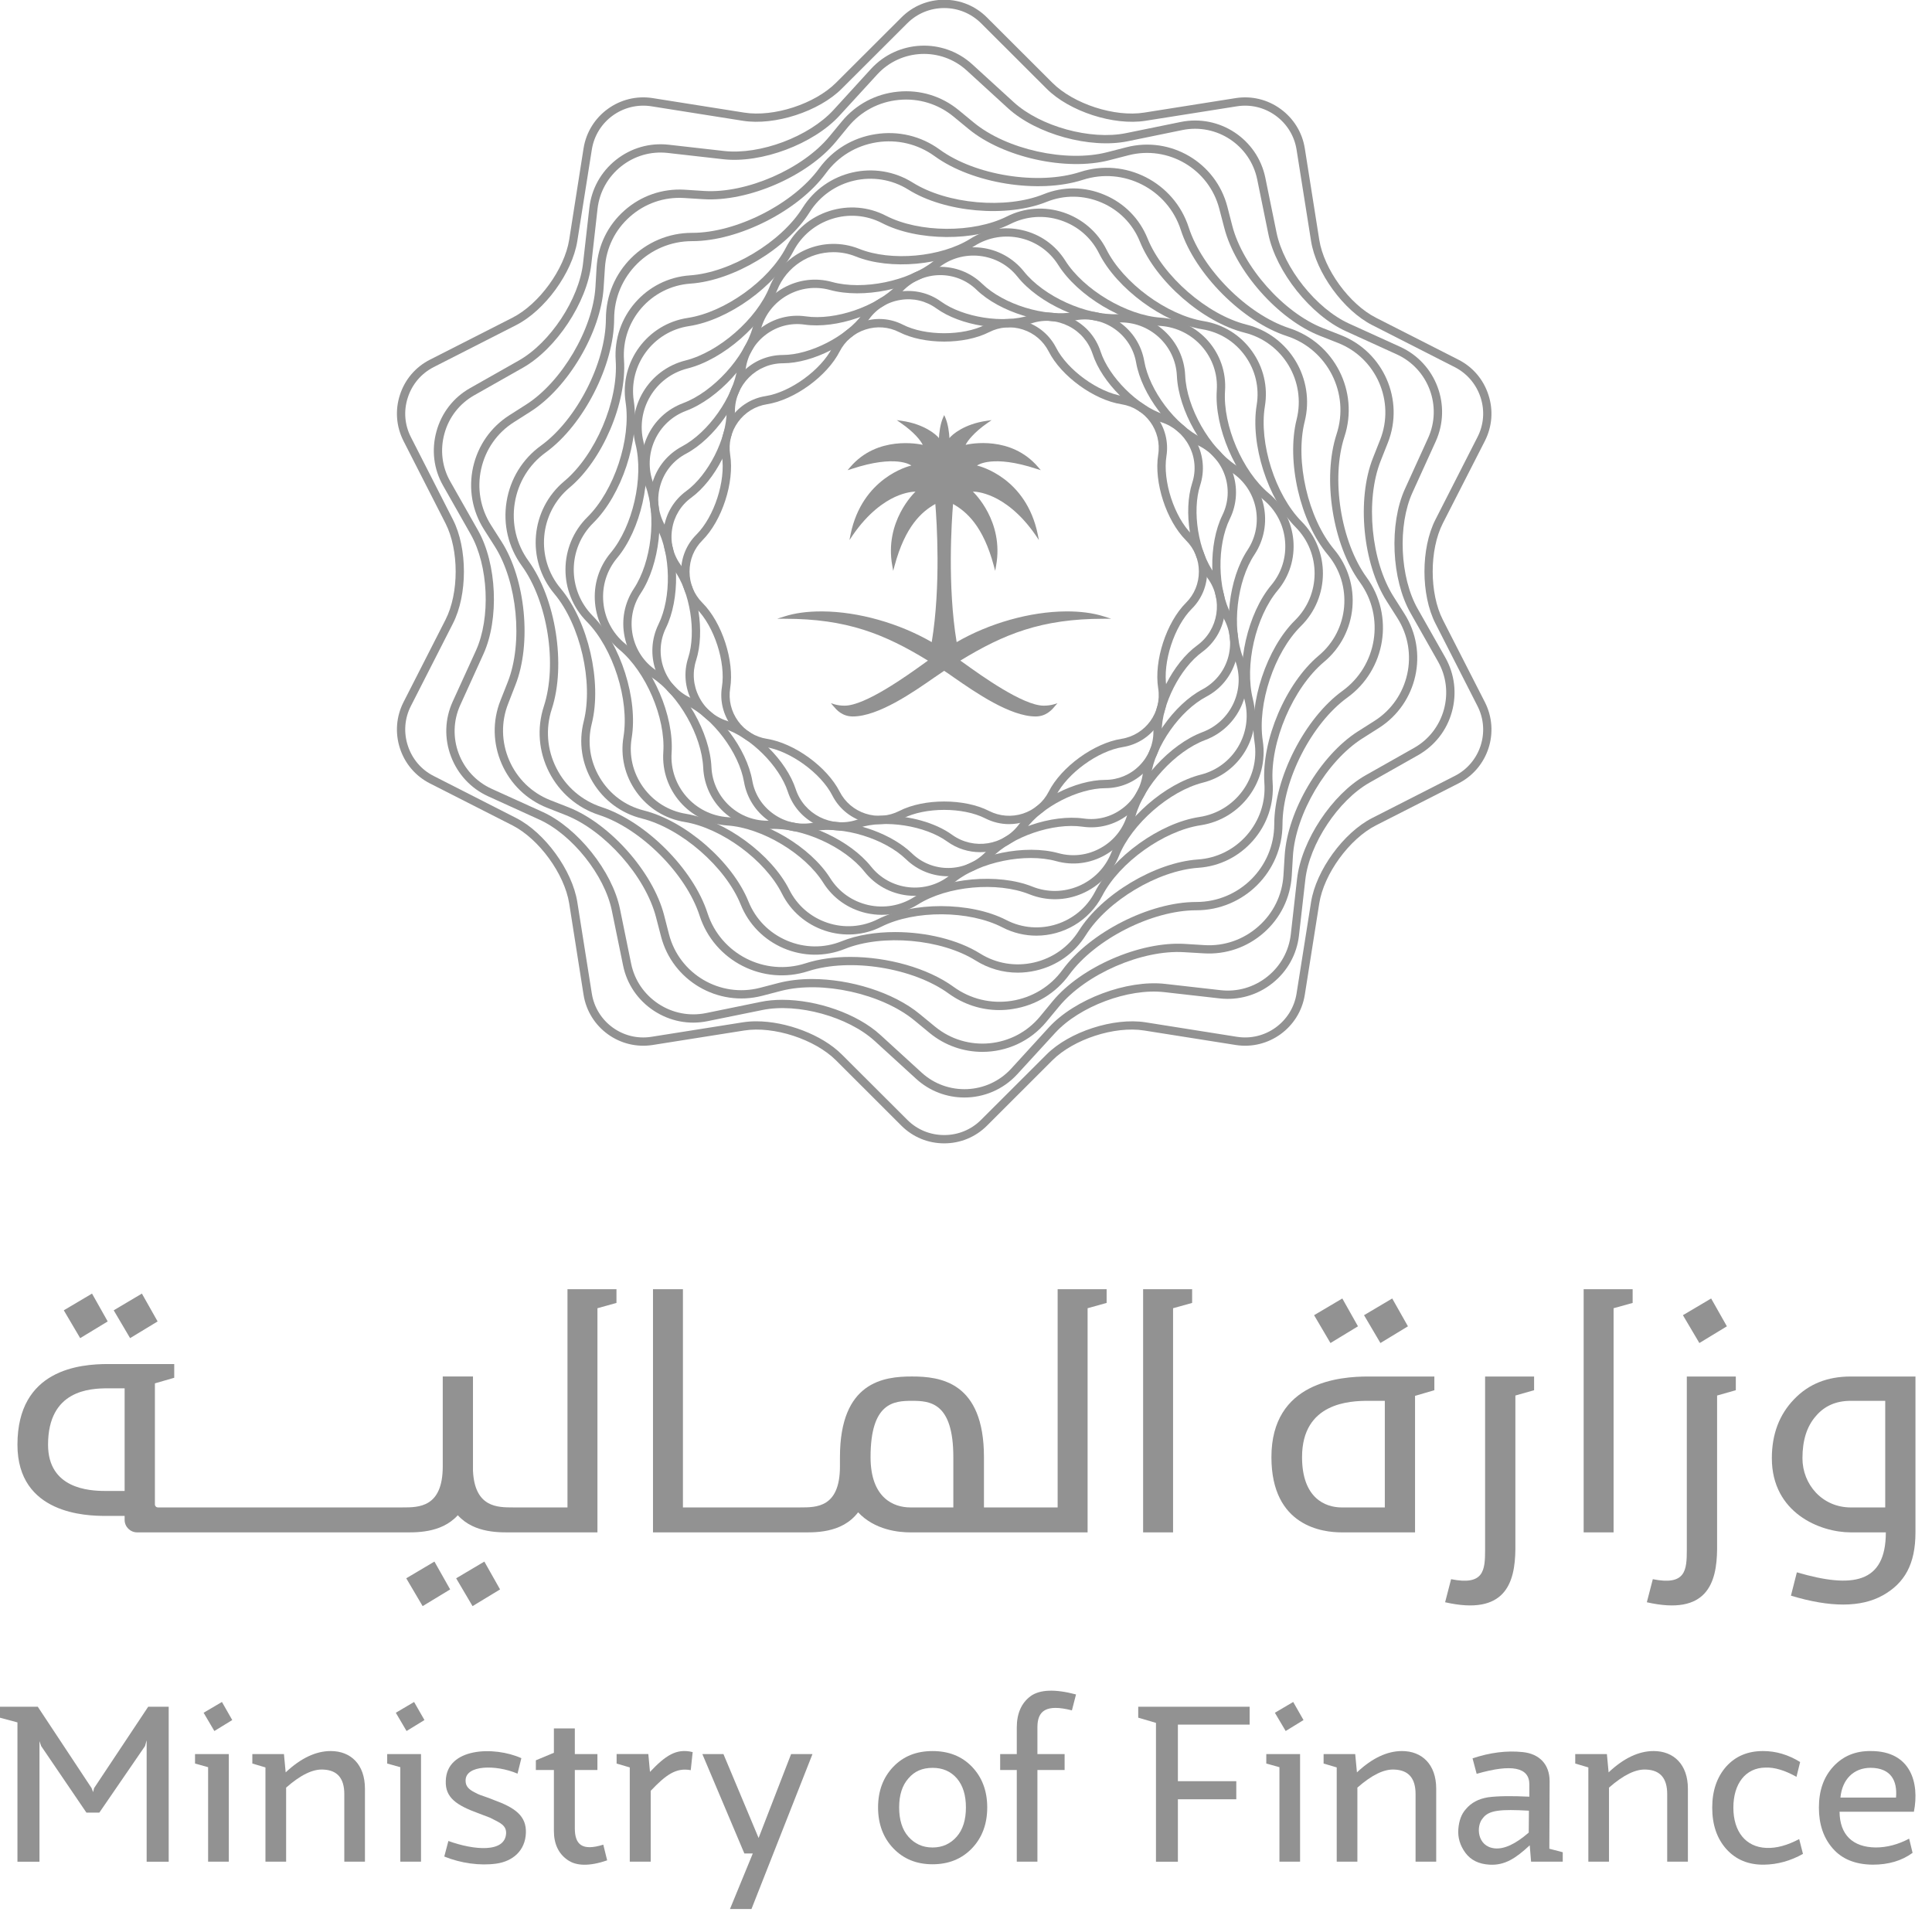 <?xml version="1.0" encoding="UTF-8"?>
<svg width="95px" height="94px" viewBox="0 0 95 94" version="1.1" xmlns="http://www.w3.org/2000/svg" xmlns:xlink="http://www.w3.org/1999/xlink">
    <!-- Generator: sketchtool 55.1 (78136) - https://sketchapp.com -->
    <title>62ECDBAE-D6F9-4B80-B895-97A0BB1A0649</title>
    <desc>Created with sketchtool.</desc>
    <g id="Page-1" stroke="none" stroke-width="1" fill="none" fill-rule="evenodd">
        <g id="Homepage" transform="translate(-135, -3936)" fill="#929292">
            <g id="Group-49" transform="translate(135, 3921)">
                <g id="Group" transform="translate(0, 14.988)">
                    <polyline id="Fill-38" points="7.10542736e-15 83.93 1.857 83.93 4.503 87.931 4.579 88.129 4.628 87.931 7.288 83.93 8.295 83.93 8.295 91.551 7.211 91.551 7.211 85.581 7.13 85.866 4.884 89.138 4.25 89.138 2.025 85.866 1.941 85.624 1.941 91.551 0.858 91.551 0.858 84.702 7.10542736e-15 84.471"></polyline>
                    <path d="M11.251,86.259 L11.251,91.55 L10.233,91.55 L10.233,86.904 L9.59,86.724 L9.59,86.259 L11.251,86.259 Z M11.42,84.586 L10.54,85.125 L10.012,84.227 L10.913,83.697 L11.42,84.586 Z" id="Fill-39"></path>
                    <path d="M17.945,87.962 L17.945,91.55 L16.93,91.55 L16.93,88.226 C16.93,87.453 16.589,87.053 15.903,87.021 C15.383,86.988 14.779,87.285 14.069,87.908 L14.069,91.55 L13.053,91.55 L13.053,86.915 L12.408,86.724 L12.408,86.259 L13.962,86.259 L14.047,87.159 C14.79,86.46 15.53,86.11 16.263,86.11 C17.248,86.11 17.945,86.768 17.945,87.962" id="Fill-40"></path>
                    <path d="M20.702,86.259 L20.702,91.55 L19.684,91.55 L19.684,86.904 L19.039,86.724 L19.039,86.259 L20.702,86.259 Z M20.871,84.586 L19.991,85.125 L19.463,84.227 L20.362,83.697 L20.871,84.586 Z" id="Fill-41"></path>
                    <path d="M24.408,91.645 C23.591,91.759 22.649,91.623 21.846,91.297 L22.048,90.532 C23.308,90.989 24.854,91.128 24.887,90.141 C24.887,89.92 24.803,89.763 24.492,89.591 C24.334,89.507 24.209,89.444 24.103,89.39 C23.986,89.349 23.793,89.273 23.518,89.167 C22.448,88.778 21.887,88.397 21.92,87.581 C21.952,85.941 24.294,85.857 25.636,86.46 L25.448,87.222 C24.397,86.768 22.875,86.787 22.894,87.57 C22.894,87.845 23.052,87.995 23.338,88.141 C23.55,88.258 23.635,88.28 23.942,88.386 C24.092,88.438 24.196,88.481 24.269,88.511 C25.32,88.892 25.892,89.295 25.859,90.141 C25.826,91 25.225,91.528 24.408,91.645" id="Fill-42"></path>
                    <path d="M29.855,91.485 C28.987,91.782 28.328,91.771 27.895,91.455 C27.46,91.148 27.236,90.672 27.236,90.036 L27.236,87.041 L26.349,87.041 L26.349,86.565 L27.236,86.195 L27.236,84.998 L28.265,84.998 L28.265,86.26 L29.376,86.26 L29.376,87.041 L28.265,87.041 L28.265,89.908 C28.265,90.702 28.617,91.042 29.665,90.713 L29.855,91.485 Z" id="Fill-43"></path>
                    <path d="M31.961,87.136 C32.712,86.341 33.257,85.96 34.06,86.162 L33.965,87.051 C33.246,86.915 32.748,87.274 31.996,88.066 L31.996,91.55 L30.967,91.55 L30.967,86.915 L30.32,86.725 L30.32,86.257 L31.879,86.257 L31.961,87.136 Z" id="Fill-44"></path>
                    <polyline id="Fill-45" points="38.9 86.259 39.951 86.259 36.951 93.878 35.894 93.878 37.016 91.147 36.602 91.147 34.536 86.259 35.573 86.259 37.302 90.385"></polyline>
                    <path d="M45.855,91.677 C45.06,91.677 44.425,91.413 43.927,90.893 C43.429,90.374 43.176,89.696 43.176,88.883 C43.176,88.067 43.429,87.401 43.927,86.881 C44.425,86.364 45.06,86.111 45.855,86.111 C46.649,86.111 47.295,86.364 47.793,86.881 C48.291,87.401 48.544,88.067 48.544,88.883 C48.544,89.696 48.291,90.374 47.793,90.893 C47.295,91.413 46.649,91.677 45.855,91.677 M45.855,90.852 C46.342,90.852 46.734,90.67 47.041,90.322 C47.349,89.974 47.496,89.487 47.496,88.883 C47.496,88.279 47.349,87.803 47.052,87.455 C46.745,87.104 46.353,86.936 45.855,86.936 C45.356,86.936 44.964,87.104 44.668,87.455 C44.36,87.803 44.213,88.279 44.213,88.883 C44.213,89.487 44.36,89.974 44.668,90.322 C44.975,90.67 45.367,90.852 45.855,90.852" id="Fill-46"></path>
                    <path d="M52.708,84.11 C51.426,83.781 51.012,84.143 51.012,84.934 L51.012,86.259 L52.349,86.259 L52.349,87.042 L51.012,87.042 L51.012,91.549 L49.997,91.549 L49.997,87.042 L49.18,87.042 L49.18,86.259 L49.997,86.259 L49.997,84.956 C49.997,84.268 50.22,83.751 50.675,83.411 C51.129,83.085 51.87,83.052 52.91,83.327 L52.708,84.11 Z" id="Fill-47"></path>
                    <polyline id="Fill-48" points="61.447 84.809 57.919 84.809 57.919 87.591 60.791 87.591 60.791 88.481 57.919 88.481 57.919 91.552 56.841 91.552 56.841 84.725 55.969 84.469 55.969 83.93 61.447 83.93"></polyline>
                    <path d="M63.927,86.259 L63.927,91.55 L62.912,91.55 L62.912,86.904 L62.266,86.724 L62.266,86.259 L63.927,86.259 Z M64.096,84.586 L63.219,85.125 L62.688,84.227 L63.589,83.697 L64.096,84.586 Z" id="Fill-49"></path>
                    <path d="M70.621,87.962 L70.621,91.55 L69.606,91.55 L69.606,88.226 C69.606,87.453 69.266,87.053 68.577,87.021 C68.06,86.988 67.455,87.285 66.745,87.908 L66.745,91.55 L65.729,91.55 L65.729,86.915 L65.084,86.724 L65.084,86.259 L66.638,86.259 L66.723,87.159 C67.466,86.46 68.207,86.11 68.939,86.11 C69.922,86.11 70.621,86.768 70.621,87.962" id="Fill-50"></path>
                    <path d="M72.057,91.115 C71.793,90.756 71.676,90.364 71.709,89.95 C71.741,89.537 71.858,89.211 72.079,88.966 C72.343,88.65 72.702,88.46 73.168,88.384 C73.636,88.321 74.311,88.31 75.201,88.354 L75.201,87.75 C75.201,86.904 74.333,86.733 72.61,87.23 L72.408,86.469 C73.263,86.183 74.091,86.077 74.883,86.162 C75.678,86.246 76.198,86.746 76.198,87.6 L76.184,90.913 L76.843,91.085 L76.843,91.55 L75.286,91.55 L75.22,90.745 C74.534,91.381 73.995,91.74 73.244,91.697 C72.713,91.667 72.324,91.474 72.057,91.115 M75.171,90.119 L75.18,89.042 C73.794,88.966 73.203,89.009 72.906,89.42 C72.574,89.804 72.629,90.796 73.486,90.894 C73.963,90.946 74.523,90.682 75.171,90.119" id="Fill-51"></path>
                    <path d="M82.997,87.962 L82.997,91.55 L81.979,91.55 L81.979,88.226 C81.979,87.453 81.641,87.053 80.952,87.021 C80.432,86.988 79.831,87.285 79.117,87.908 L79.117,91.55 L78.102,91.55 L78.102,86.915 L77.457,86.724 L77.457,86.259 L79.014,86.259 L79.098,87.159 C79.839,86.46 80.579,86.11 81.312,86.11 C82.297,86.11 82.997,86.768 82.997,87.962" id="Fill-52"></path>
                    <path d="M84.892,90.935 C84.427,90.416 84.193,89.739 84.193,88.893 C84.193,88.058 84.427,87.388 84.881,86.872 C85.339,86.363 85.94,86.11 86.692,86.11 C87.329,86.11 87.933,86.29 88.516,86.649 L88.336,87.378 C87.753,87.051 87.242,86.904 86.809,86.923 C85.837,86.934 85.233,87.707 85.233,88.893 C85.233,90.068 85.837,90.829 86.852,90.873 C87.351,90.895 87.892,90.745 88.469,90.438 L88.655,91.167 C88.048,91.507 87.413,91.686 86.746,91.697 C85.973,91.708 85.361,91.452 84.892,90.935" id="Fill-53"></path>
                    <path d="M90.116,90.894 C89.662,90.375 89.439,89.708 89.439,88.892 C89.439,88.057 89.67,87.391 90.149,86.871 C90.626,86.355 91.238,86.099 92,86.11 C93.95,86.11 94.393,87.666 94.11,89.094 L90.454,89.094 C90.465,90.225 91.099,90.84 92.234,90.851 C92.784,90.851 93.337,90.704 93.876,90.418 L94.045,91.115 C93.514,91.506 92.858,91.697 92.087,91.697 C91.227,91.688 90.571,91.422 90.116,90.894 L90.116,90.894 Z M93.231,88.397 C93.304,87.56 92.975,86.945 91.989,86.934 C91.143,86.934 90.582,87.505 90.498,88.397 L93.231,88.397 Z" id="Fill-54"></path>
                    <polyline id="Fill-55" points="80.28 63.401 80.28 64.076 79.343 64.337 79.343 75.358 77.871 75.358 77.871 63.401"></polyline>
                    <polyline id="Fill-56" points="84.914 65.226 83.561 66.048 82.752 64.679 84.14 63.858"></polyline>
                    <path d="M82.944,67.694 L82.944,76.218 C82.944,77.23 82.884,77.981 81.272,77.66 L80.978,78.794 C83.94,79.468 84.416,77.842 84.433,76.188 L84.433,68.629 L85.353,68.368 L85.353,67.694 L82.944,67.694 Z" id="Fill-57"></path>
                    <path d="M73.025,67.694 L73.025,76.218 C73.025,77.23 72.965,77.981 71.353,77.66 L71.059,78.794 C74.021,79.468 74.497,77.842 74.514,76.188 L74.514,68.629 L75.434,68.368 L75.434,67.694 L73.025,67.694 Z" id="Fill-58"></path>
                    <polyline id="Fill-59" points="69.231 65.226 67.878 66.048 67.072 64.679 68.458 63.858"></polyline>
                    <polyline id="Fill-60" points="66.774 65.226 65.421 66.048 64.616 64.679 66.004 63.858"></polyline>
                    <path d="M67.282,67.694 C65.899,67.694 62.518,67.947 62.518,71.659 C62.518,75.081 65.061,75.358 65.973,75.358 L69.58,75.358 L69.58,68.646 L70.53,68.368 L70.53,67.694 L67.282,67.694 Z M65.973,74.132 C65.183,74.132 64.024,73.691 64.024,71.659 C64.024,68.969 66.392,68.89 67.28,68.89 L68.094,68.89 L68.094,74.132 L65.973,74.132 Z" id="Fill-61"></path>
                    <path d="M94.187,67.694 L91.007,67.694 C89.858,67.694 88.935,68.061 88.217,68.814 C87.492,69.565 87.125,70.53 87.125,71.711 C87.125,74.396 89.488,75.358 91.007,75.358 L92.73,75.358 C92.73,77.888 91.07,78.119 88.355,77.322 L88.064,78.47 C90,79.055 91.502,79.055 92.578,78.456 C93.65,77.858 94.187,76.925 94.187,75.358 L94.187,67.694 Z M92.7,74.132 L91.007,74.132 C89.61,74.132 88.63,73.006 88.63,71.711 C88.63,70.838 88.843,70.147 89.289,69.641 C89.717,69.135 90.286,68.89 91.007,68.89 L92.7,68.89 L92.7,74.132 Z" id="Fill-62"></path>
                    <polyline id="Fill-63" points="22.43 77.616 23.236 78.984 24.589 78.163 23.816 76.794"></polyline>
                    <polyline id="Fill-64" points="19.976 77.616 20.782 78.984 22.135 78.163 21.362 76.794"></polyline>
                    <polyline id="Fill-65" points="7.75 64.986 6.977 63.617 5.591 64.439 6.397 65.807"></polyline>
                    <polyline id="Fill-66" points="5.296 64.986 4.525 63.617 3.137 64.439 3.943 65.807"></polyline>
                    <polyline id="Fill-67" points="56.209 63.401 56.209 75.358 57.682 75.358 57.682 64.337 58.619 64.076 58.619 63.401"></polyline>
                    <path d="M52.006,63.401 L52.006,74.131 L48.383,74.131 L48.383,71.659 C48.383,67.946 46.224,67.693 44.841,67.693 C43.461,67.693 41.302,67.946 41.302,71.659 L41.302,72.111 C41.302,74.14 40.145,74.131 39.353,74.131 L33.581,74.131 L33.581,63.401 L32.109,63.401 L32.109,75.358 L39.353,75.358 C39.982,75.358 41.384,75.44 42.195,74.371 C43.017,75.249 44.196,75.358 44.757,75.358 L53.479,75.358 L53.479,64.337 L54.415,64.076 L54.415,63.401 L52.006,63.401 Z M46.877,74.131 L44.757,74.131 C43.967,74.131 42.807,73.691 42.807,71.659 C42.807,68.969 43.954,68.89 44.841,68.89 C45.731,68.89 46.877,68.969 46.877,71.659 L46.877,74.131 Z" id="Fill-68"></path>
                    <path d="M27.904,63.401 L27.904,74.131 L25.225,74.131 C24.463,74.131 23.341,74.134 23.257,72.326 L23.257,67.693 L21.771,67.693 L21.771,72.111 C21.771,74.14 20.586,74.131 19.794,74.131 L7.767,74.131 C7.682,74.131 7.617,74.066 7.617,73.985 L7.617,68.031 L8.567,67.756 L8.567,67.081 L5.317,67.081 C3.937,67.081 0.858,67.334 0.858,71.047 C0.858,74.466 4.258,74.548 5.17,74.548 L6.128,74.548 L6.128,74.746 C6.128,75.083 6.406,75.358 6.743,75.358 L19.794,75.358 C20.393,75.358 21.686,75.426 22.511,74.515 C23.333,75.426 24.629,75.358 25.225,75.358 L29.377,75.358 L29.377,64.337 L30.313,64.076 L30.313,63.401 L27.904,63.401 Z M6.128,73.321 L5.17,73.321 C4.38,73.321 2.363,73.209 2.363,71.047 C2.363,68.354 4.429,68.275 5.317,68.275 L6.128,68.275 L6.128,73.321 Z" id="Fill-69"></path>
                    <path d="M46.429,56.23 C45.631,56.23 44.888,55.922 44.327,55.365 L41.106,52.147 C40.067,51.111 38.044,50.452 36.596,50.681 L32.096,51.393 C30.478,51.649 28.954,50.545 28.695,48.927 L27.988,44.433 C27.756,42.983 26.507,41.264 25.197,40.595 L21.138,38.531 C20.433,38.172 19.91,37.56 19.665,36.804 C19.42,36.047 19.483,35.245 19.84,34.538 L21.906,30.485 C22.573,29.177 22.573,27.053 21.906,25.744 L19.84,21.692 C19.483,20.987 19.42,20.182 19.665,19.429 C19.91,18.67 20.433,18.058 21.138,17.699 L25.197,15.634 C26.507,14.968 27.756,13.246 27.988,11.799 L28.695,7.303 C28.954,5.687 30.478,4.58 32.096,4.836 L36.596,5.549 C38.047,5.78 40.067,5.122 41.106,4.083 L44.327,0.868 C44.888,0.307 45.631,-1.0658141e-13 46.429,-1.0658141e-13 C47.224,-1.0658141e-13 47.967,0.307 48.528,0.868 L51.748,4.083 C52.788,5.122 54.811,5.78 56.259,5.549 L60.759,4.836 C61.54,4.714 62.324,4.901 62.967,5.369 C63.612,5.837 64.034,6.525 64.159,7.303 L64.87,11.799 C65.098,13.246 66.348,14.968 67.657,15.634 L71.716,17.699 C72.422,18.058 72.944,18.67 73.189,19.429 C73.437,20.185 73.372,20.987 73.015,21.692 L70.946,25.744 C70.282,27.053 70.282,29.177 70.946,30.485 L73.015,34.538 C73.758,35.999 73.176,37.788 71.716,38.531 L67.657,40.595 C66.348,41.264 65.098,42.983 64.87,44.433 L64.159,48.927 C63.901,50.545 62.376,51.649 60.759,51.393 L56.259,50.681 C54.808,50.45 52.785,51.111 51.748,52.147 L48.528,55.365 C47.967,55.922 47.224,56.23 46.429,56.23 M37.189,50.229 C38.659,50.229 40.426,50.89 41.392,51.859 L44.616,55.076 C45.097,55.558 45.74,55.822 46.429,55.822 C47.115,55.822 47.757,55.558 48.239,55.076 L51.462,51.859 C52.578,50.741 54.762,50.034 56.324,50.278 L60.822,50.991 C62.221,51.211 63.533,50.257 63.754,48.864 L64.467,44.368 C64.715,42.807 66.062,40.952 67.472,40.234 L71.531,38.166 C72.792,37.527 73.293,35.982 72.65,34.726 L70.584,30.67 C69.863,29.261 69.863,26.968 70.584,25.559 L72.65,21.504 C72.961,20.9 73.015,20.204 72.803,19.554 C72.588,18.901 72.138,18.373 71.531,18.063 L67.472,15.996 C66.062,15.278 64.715,13.423 64.467,11.862 L63.754,7.368 C63.647,6.696 63.283,6.104 62.727,5.698 C62.172,5.296 61.497,5.133 60.822,5.239 L56.324,5.951 C54.764,6.199 52.578,5.492 51.462,4.371 L48.239,1.153 C47.757,0.675 47.115,0.408 46.429,0.408 C45.74,0.408 45.097,0.675 44.616,1.153 L41.392,4.371 C40.276,5.492 38.093,6.199 36.53,5.951 L32.033,5.239 C30.634,5.018 29.321,5.973 29.101,7.368 L28.388,11.862 C28.14,13.423 26.792,15.278 25.382,15.996 L21.323,18.063 C20.719,18.373 20.267,18.901 20.055,19.554 C19.84,20.204 19.894,20.9 20.204,21.504 L22.271,25.559 C22.992,26.968 22.992,29.261 22.271,30.67 L20.204,34.726 C19.894,35.332 19.84,36.026 20.055,36.679 C20.267,37.329 20.716,37.859 21.323,38.166 L25.382,40.234 C26.792,40.952 28.14,42.807 28.388,44.368 L29.101,48.864 C29.321,50.257 30.636,51.214 32.033,50.991 L36.53,50.278 C36.74,50.246 36.96,50.229 37.189,50.229" id="Fill-70"></path>
                    <path d="M47.42,53.976 C46.571,53.976 45.716,53.671 45.044,53.053 L43.013,51.199 C41.703,50.002 39.226,49.319 37.492,49.673 L34.791,50.222 C33.874,50.41 32.938,50.227 32.148,49.708 C31.361,49.188 30.822,48.397 30.637,47.478 L30.085,44.785 C29.731,43.047 28.13,41.04 26.513,40.308 L24.008,39.168 C23.156,38.782 22.506,38.08 22.173,37.199 C21.841,36.315 21.871,35.36 22.261,34.506 L23.401,32.004 C24.134,30.391 24.019,27.826 23.145,26.284 L21.787,23.89 C21.324,23.077 21.21,22.128 21.463,21.219 C21.713,20.311 22.299,19.555 23.115,19.095 L25.511,17.738 C27.055,16.865 28.47,14.721 28.669,12.961 L28.979,10.231 C29.085,9.298 29.548,8.463 30.286,7.875 C31.026,7.288 31.941,7.024 32.875,7.127 L35.611,7.437 C37.375,7.633 39.776,6.733 40.977,5.427 L42.831,3.398 C44.145,1.967 46.378,1.867 47.812,3.178 L49.843,5.033 C51.15,6.23 53.627,6.912 55.364,6.559 L58.059,6.009 C59.962,5.62 61.83,6.85 62.219,8.754 L62.769,11.446 C63.126,13.182 64.724,15.192 66.338,15.923 L68.845,17.063 C70.615,17.865 71.399,19.957 70.593,21.725 L69.455,24.228 C68.72,25.84 68.834,28.405 69.711,29.947 L71.067,32.338 C71.527,33.154 71.644,34.104 71.393,35.012 C71.143,35.921 70.552,36.674 69.738,37.139 L67.342,38.494 C65.802,39.367 64.383,41.51 64.185,43.267 L63.874,46.001 C63.771,46.931 63.305,47.769 62.568,48.356 C61.83,48.944 60.907,49.207 59.979,49.104 L57.243,48.794 C55.484,48.595 53.075,49.498 51.88,50.804 L50.02,52.833 C49.326,53.589 48.376,53.976 47.42,53.976 M38.464,49.172 C40.16,49.172 42.145,49.849 43.288,50.897 L45.319,52.752 C46.585,53.91 48.561,53.823 49.721,52.558 L51.577,50.527 C52.851,49.137 55.416,48.177 57.289,48.389 L60.025,48.699 C60.847,48.791 61.658,48.557 62.314,48.035 C62.965,47.516 63.376,46.779 63.471,45.954 L63.779,43.224 C63.991,41.35 65.502,39.068 67.141,38.137 L69.537,36.783 C70.258,36.375 70.775,35.706 70.999,34.903 C71.219,34.098 71.118,33.258 70.71,32.54 L69.354,30.146 C68.423,28.506 68.301,25.775 69.082,24.056 L70.22,21.556 C70.933,19.992 70.239,18.143 68.676,17.433 L66.172,16.293 C64.451,15.515 62.747,13.375 62.369,11.528 L61.819,8.833 C61.473,7.154 59.829,6.064 58.141,6.406 L55.446,6.959 C53.597,7.336 50.959,6.608 49.566,5.335 L47.535,3.477 C46.266,2.318 44.295,2.408 43.135,3.673 L41.276,5.702 C40.002,7.094 37.44,8.055 35.565,7.842 L32.831,7.532 C32.007,7.44 31.193,7.674 30.542,8.193 C29.889,8.713 29.477,9.453 29.382,10.277 L29.075,13.008 C28.862,14.882 27.354,17.164 25.71,18.094 L23.317,19.449 C22.598,19.857 22.075,20.523 21.855,21.328 C21.632,22.13 21.732,22.971 22.144,23.692 L23.502,26.085 C24.433,27.725 24.553,30.456 23.771,32.172 L22.634,34.675 C21.923,36.239 22.614,38.086 24.177,38.798 L26.684,39.935 C28.402,40.716 30.109,42.854 30.485,44.703 L31.035,47.396 C31.201,48.207 31.677,48.906 32.374,49.368 C33.071,49.828 33.901,49.988 34.713,49.825 L37.408,49.273 C37.737,49.205 38.094,49.172 38.464,49.172" id="Fill-71"></path>
                    <path d="M48.306,51.732 C47.391,51.732 46.474,51.428 45.714,50.805 L44.965,50.187 C43.365,48.868 40.422,48.215 38.41,48.732 L37.471,48.977 C35.293,49.537 33.063,48.226 32.503,46.053 L32.258,45.112 C31.74,43.105 29.745,40.85 27.812,40.088 L26.908,39.732 C25.901,39.335 25.103,38.565 24.668,37.567 C24.232,36.563 24.21,35.459 24.61,34.45 L24.967,33.547 C25.727,31.616 25.438,28.618 24.322,26.867 L23.802,26.051 C23.219,25.137 23.029,24.046 23.263,22.98 C23.502,21.916 24.134,21.011 25.049,20.428 L25.868,19.906 C27.619,18.791 29.151,16.196 29.279,14.124 L29.336,13.155 C29.405,12.076 29.889,11.083 30.709,10.359 C31.525,9.636 32.571,9.277 33.654,9.339 L34.626,9.402 C36.7,9.53 39.461,8.327 40.781,6.725 L41.399,5.977 C42.091,5.142 43.068,4.623 44.157,4.519 C45.243,4.413 46.302,4.737 47.138,5.425 L47.889,6.043 C49.493,7.364 52.435,8.015 54.445,7.495 L55.387,7.253 C57.562,6.69 59.789,8.001 60.352,10.177 L60.594,11.115 C61.114,13.125 63.11,15.38 65.043,16.142 L65.946,16.495 C68.037,17.322 69.069,19.691 68.244,21.78 L67.887,22.681 C67.128,24.615 67.417,27.609 68.533,29.361 L69.053,30.179 C70.259,32.073 69.701,34.597 67.806,35.804 L66.986,36.324 C65.233,37.439 63.703,40.031 63.575,42.104 L63.518,43.072 C63.45,44.155 62.966,45.15 62.146,45.871 C61.327,46.594 60.279,46.953 59.201,46.888 L58.231,46.831 C56.16,46.698 53.394,47.903 52.073,49.505 L51.453,50.253 C50.647,51.229 49.482,51.732 48.306,51.732 M39.924,48.15 C41.802,48.15 43.931,48.803 45.224,49.872 L45.975,50.489 C47.538,51.776 49.852,51.553 51.14,49.994 L51.758,49.244 C53.151,47.555 56.062,46.29 58.256,46.423 L59.225,46.483 C60.197,46.543 61.139,46.216 61.874,45.566 C62.612,44.916 63.05,44.021 63.11,43.048 L63.17,42.079 C63.306,39.892 64.917,37.156 66.766,35.978 L67.585,35.459 C69.292,34.374 69.796,32.102 68.71,30.397 L68.19,29.578 C67.011,27.731 66.706,24.571 67.509,22.534 L67.866,21.631 C68.606,19.751 67.678,17.619 65.797,16.876 L64.896,16.52 C62.854,15.718 60.747,13.34 60.2,11.216 L59.955,10.278 C59.451,8.325 57.445,7.142 55.487,7.647 L54.545,7.89 C52.425,8.439 49.321,7.751 47.628,6.355 L46.882,5.741 C46.125,5.121 45.172,4.83 44.195,4.925 C43.218,5.017 42.336,5.485 41.715,6.236 L41.1,6.984 C39.703,8.676 36.793,9.94 34.599,9.807 L33.63,9.747 C32.658,9.687 31.713,10.014 30.978,10.664 C30.24,11.314 29.805,12.209 29.745,13.183 L29.682,14.151 C29.549,16.335 27.937,19.074 26.089,20.249 L25.269,20.771 C24.444,21.293 23.875,22.109 23.66,23.07 C23.448,24.027 23.622,25.009 24.145,25.833 L24.665,26.649 C25.844,28.499 26.149,31.659 25.343,33.696 L24.992,34.599 C24.632,35.505 24.651,36.501 25.041,37.401 C25.435,38.304 26.149,38.995 27.055,39.354 L27.959,39.708 C29.998,40.513 32.108,42.893 32.655,45.011 L32.897,45.953 C33.404,47.908 35.41,49.089 37.367,48.583 L38.307,48.338 C38.805,48.213 39.352,48.15 39.924,48.15" id="Fill-72"></path>
                    <path d="M49.135,49.677 C48.248,49.677 47.385,49.396 46.655,48.869 C44.902,47.593 41.801,47.098 39.74,47.764 C37.514,48.483 35.123,47.259 34.402,45.039 C33.738,42.98 31.516,40.755 29.455,40.083 C28.386,39.735 27.514,38.984 26.997,37.973 C26.485,36.964 26.393,35.816 26.741,34.744 C27.414,32.685 26.929,29.584 25.658,27.833 C24.996,26.919 24.729,25.801 24.909,24.68 C25.089,23.56 25.69,22.58 26.605,21.92 C28.356,20.649 29.788,17.853 29.793,15.688 C29.796,13.354 31.696,11.461 34.026,11.461 L34.04,11.461 C36.207,11.461 39.003,10.039 40.279,8.293 C40.941,7.381 41.926,6.783 43.048,6.609 C44.17,6.432 45.289,6.699 46.201,7.362 C47.948,8.638 51.054,9.133 53.115,8.467 C55.337,7.749 57.732,8.973 58.451,11.192 C59.118,13.251 61.334,15.476 63.398,16.148 C65.619,16.871 66.836,19.268 66.109,21.484 C65.437,23.543 65.927,26.644 67.198,28.399 C68.57,30.289 68.143,32.941 66.251,34.312 C64.497,35.582 63.065,38.378 63.063,40.543 C63.06,42.874 61.16,44.77 58.827,44.77 L58.816,44.77 C56.649,44.77 53.848,46.19 52.576,47.939 C51.912,48.85 50.929,49.448 49.808,49.622 C49.582,49.66 49.358,49.677 49.135,49.677 M41.809,47.063 C43.628,47.063 45.607,47.601 46.897,48.54 C47.717,49.135 48.732,49.38 49.745,49.223 C50.758,49.062 51.648,48.521 52.247,47.699 C53.589,45.858 56.535,44.362 58.816,44.362 L58.827,44.362 C60.937,44.362 62.654,42.651 62.657,40.543 C62.66,38.261 64.165,35.318 66.011,33.983 C67.721,32.742 68.107,30.346 66.866,28.638 C65.526,26.791 65.015,23.527 65.722,21.359 C66.379,19.355 65.279,17.19 63.27,16.534 C61.103,15.827 58.764,13.488 58.062,11.317 C57.414,9.31 55.247,8.206 53.241,8.856 C51.068,9.557 47.804,9.035 45.958,7.691 C45.133,7.093 44.123,6.851 43.111,7.009 C42.095,7.169 41.208,7.711 40.609,8.532 C39.267,10.371 36.321,11.869 34.04,11.869 L34.026,11.869 C31.919,11.869 30.201,13.58 30.199,15.688 C30.196,17.97 28.69,20.91 26.845,22.251 C26.017,22.847 25.475,23.734 25.312,24.743 C25.149,25.757 25.391,26.769 25.987,27.593 C27.327,29.44 27.841,32.704 27.133,34.872 C26.817,35.838 26.896,36.874 27.362,37.788 C27.827,38.702 28.617,39.379 29.583,39.697 C31.753,40.404 34.092,42.743 34.791,44.914 C35.442,46.919 37.606,48.026 39.615,47.376 C40.269,47.163 41.025,47.063 41.809,47.063" id="Fill-73"></path>
                    <path d="M50.044,47.837 C49.315,47.837 48.601,47.633 47.972,47.239 C46.279,46.181 43.394,45.925 41.542,46.67 C40.57,47.059 39.503,47.048 38.534,46.638 C37.565,46.224 36.816,45.463 36.424,44.494 C35.681,42.642 33.495,40.741 31.56,40.257 C30.544,40.004 29.687,39.367 29.145,38.464 C28.603,37.561 28.445,36.506 28.701,35.491 C29.186,33.557 28.538,30.737 27.256,29.205 C25.864,27.546 26.082,25.063 27.746,23.673 C29.278,22.392 30.411,19.732 30.275,17.738 C30.128,15.578 31.764,13.699 33.928,13.552 C35.921,13.413 38.403,11.926 39.462,10.234 C40.614,8.398 43.048,7.84 44.883,8.991 C46.576,10.052 49.462,10.307 51.313,9.562 C52.282,9.17 53.352,9.181 54.318,9.595 C55.29,10.005 56.036,10.767 56.428,11.738 C57.174,13.588 59.357,15.489 61.296,15.973 C63.397,16.501 64.679,18.638 64.154,20.738 C63.67,22.675 64.317,25.495 65.6,27.024 C66.991,28.683 66.77,31.167 65.107,32.556 C63.577,33.84 62.442,36.5 62.578,38.491 C62.651,39.536 62.311,40.545 61.617,41.339 C60.925,42.131 59.97,42.609 58.93,42.68 C56.934,42.816 54.449,44.304 53.39,45.996 C52.835,46.882 51.963,47.5 50.937,47.734 C50.64,47.802 50.341,47.837 50.044,47.837 M44.017,45.841 C45.522,45.841 47.09,46.208 48.188,46.893 C48.982,47.391 49.927,47.549 50.847,47.337 C51.767,47.124 52.546,46.572 53.047,45.778 C54.166,43.991 56.793,42.419 58.9,42.272 C59.836,42.21 60.689,41.783 61.312,41.073 C61.93,40.36 62.238,39.454 62.172,38.521 C62.025,36.413 63.226,33.601 64.846,32.246 C66.335,31.001 66.533,28.776 65.287,27.285 C63.931,25.67 63.245,22.686 63.757,20.638 C64.23,18.755 63.081,16.841 61.198,16.37 C59.148,15.856 56.839,13.846 56.05,11.89 C55.698,11.02 55.029,10.34 54.16,9.97 C53.292,9.6 52.336,9.586 51.465,9.937 C49.508,10.726 46.456,10.457 44.665,9.336 C43.021,8.308 40.84,8.806 39.808,10.451 C38.689,12.241 36.062,13.813 33.955,13.957 C32.017,14.091 30.55,15.774 30.683,17.711 C30.827,19.816 29.627,22.631 28.007,23.986 C26.518,25.232 26.322,27.457 27.566,28.944 C28.924,30.563 29.61,33.544 29.099,35.592 C28.87,36.5 29.009,37.444 29.496,38.255 C29.981,39.063 30.748,39.634 31.658,39.862 C33.705,40.374 36.016,42.384 36.805,44.342 C37.157,45.21 37.826,45.892 38.695,46.26 C39.56,46.629 40.519,46.643 41.387,46.292 C42.149,45.985 43.067,45.841 44.017,45.841" id="Fill-74"></path>
                    <path d="M50.962,46.018 C50.398,46.018 49.826,45.887 49.293,45.612 C47.657,44.767 44.989,44.75 43.345,45.574 C42.479,46.01 41.491,46.078 40.565,45.773 C39.637,45.463 38.885,44.818 38.45,43.951 C37.628,42.308 35.48,40.727 33.664,40.428 C32.706,40.271 31.864,39.748 31.295,38.954 C30.726,38.163 30.498,37.2 30.658,36.242 C30.955,34.428 30.147,31.888 28.856,30.579 C27.443,29.151 27.457,26.842 28.889,25.431 C30.198,24.138 31.04,21.606 30.762,19.789 C30.46,17.804 31.832,15.943 33.816,15.644 C35.635,15.367 37.805,13.813 38.651,12.179 C39.098,11.319 39.854,10.683 40.786,10.386 C41.717,10.093 42.702,10.174 43.562,10.618 C45.198,11.464 47.864,11.48 49.511,10.656 C50.376,10.22 51.365,10.15 52.29,10.457 C53.218,10.767 53.967,11.412 54.405,12.277 C55.228,13.922 57.375,15.503 59.191,15.802 C60.15,15.96 60.991,16.482 61.56,17.276 C62.129,18.068 62.355,19.03 62.197,19.988 C61.9,21.802 62.706,24.34 63.999,25.651 C65.415,27.079 65.398,29.388 63.966,30.8 C62.66,32.092 61.816,34.621 62.093,36.441 C62.395,38.424 61.023,40.287 59.039,40.589 C57.22,40.864 55.051,42.417 54.204,44.049 C53.556,45.3 52.279,46.018 50.962,46.018 M46.268,44.565 C47.431,44.565 48.596,44.794 49.478,45.248 C51.062,46.069 53.022,45.449 53.842,43.864 C54.74,42.128 57.041,40.477 58.976,40.183 C60.74,39.917 61.957,38.263 61.688,36.501 C61.396,34.572 62.289,31.882 63.68,30.511 C64.949,29.257 64.965,27.204 63.71,25.936 C62.336,24.546 61.475,21.848 61.794,19.923 C61.933,19.071 61.731,18.217 61.228,17.515 C60.721,16.808 59.975,16.343 59.126,16.204 C57.196,15.886 54.914,14.208 54.038,12.462 C53.651,11.692 52.987,11.118 52.162,10.846 C51.34,10.571 50.461,10.637 49.693,11.02 C47.948,11.896 45.114,11.88 43.374,10.982 C42.612,10.588 41.733,10.511 40.908,10.775 C40.083,11.039 39.408,11.605 39.011,12.367 C38.112,14.102 35.812,15.753 33.879,16.047 C32.112,16.313 30.895,17.967 31.165,19.729 C31.459,21.661 30.566,24.348 29.175,25.722 C27.903,26.975 27.89,29.026 29.145,30.294 C30.52,31.684 31.38,34.382 31.059,36.31 C30.92,37.159 31.121,38.013 31.625,38.717 C32.131,39.422 32.877,39.887 33.729,40.026 C35.657,40.347 37.941,42.022 38.815,43.768 C39.204,44.538 39.868,45.112 40.693,45.387 C41.512,45.659 42.392,45.596 43.162,45.21 C44.02,44.78 45.144,44.565 46.268,44.565" id="Fill-75"></path>
                    <path d="M43.358,44.994 C43.105,44.994 42.849,44.964 42.593,44.907 C41.711,44.705 40.957,44.175 40.478,43.411 C39.574,41.977 37.462,40.715 35.768,40.601 C33.903,40.476 32.491,38.857 32.616,36.997 C32.73,35.302 31.761,33.042 30.46,31.957 C29.768,31.38 29.341,30.564 29.259,29.661 C29.177,28.758 29.452,27.88 30.03,27.192 C31.116,25.889 31.663,23.49 31.249,21.844 C30.792,20.035 31.894,18.191 33.705,17.737 C35.352,17.321 37.203,15.703 37.837,14.128 C38.531,12.398 40.505,11.555 42.242,12.245 C43.815,12.879 46.266,12.656 47.706,11.756 C48.468,11.274 49.375,11.122 50.259,11.326 C51.144,11.525 51.895,12.058 52.377,12.819 C53.281,14.256 55.394,15.518 57.087,15.632 C58.952,15.754 60.365,17.373 60.237,19.233 C60.125,20.925 61.094,23.188 62.395,24.273 C63.087,24.852 63.512,25.666 63.596,26.569 C63.675,27.472 63.403,28.348 62.826,29.041 C61.737,30.344 61.192,32.74 61.606,34.386 C62.061,36.195 60.961,38.039 59.15,38.493 C57.503,38.909 55.652,40.528 55.018,42.102 C54.683,42.937 54.038,43.593 53.202,43.952 C52.372,44.308 51.452,44.319 50.613,43.982 C49.037,43.351 46.587,43.574 45.149,44.477 C44.605,44.817 43.987,44.994 43.358,44.994 M40.984,12.411 C39.8,12.411 38.681,13.119 38.213,14.28 C37.541,15.961 35.561,17.688 33.803,18.131 C32.21,18.534 31.244,20.155 31.644,21.746 C32.085,23.503 31.505,26.063 30.343,27.45 C29.834,28.059 29.594,28.832 29.667,29.626 C29.738,30.42 30.111,31.136 30.718,31.644 C32.112,32.806 33.144,35.218 33.024,37.024 C32.913,38.662 34.157,40.084 35.795,40.193 C37.606,40.315 39.86,41.662 40.824,43.193 C41.248,43.865 41.907,44.33 42.686,44.51 C43.464,44.686 44.262,44.55 44.932,44.131 C46.467,43.169 49.083,42.932 50.766,43.607 C51.501,43.9 52.309,43.889 53.044,43.577 C53.777,43.261 54.343,42.684 54.64,41.95 C55.315,40.269 57.291,38.542 59.05,38.099 C60.642,37.696 61.611,36.078 61.211,34.486 C60.767,32.729 61.35,30.17 62.513,28.78 C63.022,28.171 63.261,27.398 63.188,26.607 C63.117,25.813 62.741,25.095 62.131,24.589 C60.743,23.427 59.708,21.015 59.831,19.206 C59.943,17.568 58.699,16.149 57.057,16.037 C55.249,15.915 52.995,14.568 52.032,13.034 C51.155,11.647 49.315,11.225 47.924,12.101 C46.388,13.064 43.772,13.301 42.087,12.626 C41.725,12.479 41.352,12.411 40.984,12.411" id="Fill-76"></path>
                    <path d="M44.993,44.06 C44.873,44.06 44.751,44.054 44.628,44.041 C43.787,43.946 43.033,43.53 42.51,42.874 C41.53,41.642 39.445,40.701 37.88,40.772 C36.127,40.85 34.654,39.496 34.578,37.755 C34.504,36.183 33.38,34.2 32.065,33.332 C31.362,32.87 30.883,32.158 30.715,31.328 C30.543,30.498 30.706,29.655 31.169,28.953 C32.035,27.64 32.293,25.374 31.741,23.902 C31.441,23.114 31.474,22.257 31.825,21.487 C32.174,20.715 32.8,20.13 33.592,19.833 C35.065,19.281 36.603,17.598 37.022,16.08 C37.245,15.272 37.776,14.595 38.511,14.176 C39.252,13.76 40.101,13.651 40.915,13.877 C42.434,14.295 44.666,13.839 45.9,12.857 C46.556,12.332 47.383,12.098 48.225,12.19 C49.066,12.286 49.817,12.702 50.345,13.357 C51.325,14.589 53.416,15.53 54.976,15.46 C56.729,15.381 58.202,16.735 58.278,18.476 C58.346,20.048 59.473,22.031 60.788,22.899 C62.245,23.859 62.645,25.823 61.687,27.278 C60.815,28.589 60.562,30.857 61.115,32.329 C61.727,33.961 60.897,35.786 59.264,36.398 C57.791,36.95 56.25,38.634 55.831,40.151 C55.605,40.959 55.079,41.636 54.342,42.053 C53.604,42.472 52.752,42.58 51.941,42.355 C50.419,41.936 48.186,42.393 46.956,43.375 C46.392,43.823 45.706,44.06 44.993,44.06 M38.038,40.358 C39.704,40.358 41.813,41.346 42.829,42.618 C43.286,43.192 43.94,43.551 44.675,43.636 C45.407,43.717 46.128,43.511 46.7,43.054 C48.02,42.004 50.419,41.511 52.049,41.963 C52.755,42.156 53.498,42.064 54.138,41.699 C54.783,41.337 55.243,40.747 55.439,40.04 C55.888,38.413 57.538,36.61 59.119,36.014 C60.543,35.484 61.267,33.893 60.731,32.473 C60.138,30.893 60.412,28.461 61.346,27.052 C62.179,25.785 61.831,24.074 60.565,23.239 C59.155,22.308 57.946,20.181 57.87,18.495 C57.802,16.977 56.509,15.8 54.995,15.868 C53.31,15.941 51.078,14.932 50.027,13.613 C49.569,13.039 48.911,12.68 48.178,12.596 C47.443,12.514 46.725,12.721 46.153,13.175 C44.833,14.228 42.434,14.717 40.806,14.268 C40.098,14.075 39.358,14.168 38.713,14.532 C38.073,14.894 37.61,15.484 37.417,16.189 C36.968,17.818 35.313,19.621 33.731,20.214 C33.045,20.473 32.5,20.984 32.195,21.656 C31.891,22.328 31.866,23.073 32.119,23.758 C32.713,25.339 32.44,27.77 31.509,29.179 C31.104,29.788 30.968,30.523 31.112,31.246 C31.262,31.97 31.678,32.59 32.291,32.992 C33.701,33.92 34.91,36.05 34.983,37.736 C35.054,39.251 36.342,40.432 37.861,40.364 C37.918,40.361 37.98,40.358 38.038,40.358" id="Fill-77"></path>
                    <path d="M46.62,43.098 C45.877,43.098 45.131,42.821 44.554,42.264 C43.5,41.246 41.467,40.621 40.021,40.874 C39.245,41.009 38.458,40.833 37.808,40.376 C37.157,39.922 36.724,39.242 36.585,38.461 C36.338,37.019 35.058,35.319 33.741,34.675 C32.271,33.957 31.661,32.178 32.379,30.709 C33.025,29.39 32.989,27.268 32.303,25.974 C31.933,25.275 31.86,24.472 32.091,23.713 C32.325,22.955 32.84,22.334 33.536,21.962 C34.832,21.276 36.055,19.538 36.262,18.089 C36.37,17.308 36.784,16.612 37.419,16.136 C38.056,15.66 38.834,15.456 39.618,15.567 C41.069,15.777 43.081,15.086 44.102,14.033 C45.24,12.858 47.126,12.828 48.3,13.968 C49.353,14.985 51.39,15.611 52.83,15.358 C53.608,15.222 54.395,15.396 55.046,15.853 C55.696,16.31 56.129,16.99 56.265,17.768 C56.518,19.212 57.795,20.909 59.116,21.554 C60.583,22.272 61.195,24.053 60.474,25.522 C59.832,26.839 59.864,28.963 60.55,30.258 C60.92,30.957 60.994,31.756 60.76,32.515 C60.526,33.277 60.017,33.897 59.317,34.267 C58.018,34.952 56.799,36.693 56.592,38.143 C56.48,38.923 56.072,39.617 55.432,40.096 C54.798,40.572 54.019,40.773 53.238,40.661 C51.784,40.455 49.773,41.143 48.752,42.195 C48.169,42.797 47.396,43.098 46.62,43.098 M40.691,40.411 C42.145,40.411 43.873,41.037 44.84,41.97 C45.852,42.952 47.475,42.927 48.458,41.913 C49.56,40.778 51.727,40.036 53.293,40.259 C53.965,40.354 54.64,40.18 55.187,39.767 C55.74,39.359 56.091,38.757 56.189,38.086 C56.412,36.522 57.727,34.648 59.126,33.908 C59.725,33.587 60.172,33.051 60.373,32.395 C60.572,31.74 60.509,31.049 60.188,30.448 C59.45,29.05 59.412,26.762 60.107,25.343 C60.73,24.075 60.202,22.541 58.933,21.921 C57.515,21.225 56.135,19.394 55.865,17.838 C55.748,17.169 55.372,16.582 54.812,16.187 C54.251,15.793 53.57,15.641 52.903,15.757 C51.343,16.032 49.152,15.358 48.017,14.259 C47.004,13.277 45.379,13.304 44.396,14.316 C43.293,15.45 41.124,16.193 39.558,15.972 C38.889,15.877 38.213,16.049 37.664,16.462 C37.116,16.873 36.762,17.471 36.667,18.146 C36.444,19.71 35.124,21.584 33.73,22.323 C33.128,22.642 32.684,23.177 32.483,23.833 C32.279,24.489 32.347,25.179 32.665,25.783 C33.406,27.179 33.441,29.469 32.744,30.889 C32.126,32.156 32.652,33.69 33.92,34.31 C35.339,35.004 36.716,36.834 36.991,38.393 C37.108,39.062 37.481,39.647 38.045,40.041 C38.605,40.436 39.283,40.588 39.953,40.471 C40.187,40.433 40.438,40.411 40.691,40.411" id="Fill-78"></path>
                    <path d="M48.199,41.913 C47.636,41.913 47.067,41.744 46.577,41.39 C45.496,40.607 43.509,40.297 42.24,40.713 C40.786,41.189 39.216,40.395 38.739,38.942 C38.325,37.672 36.899,36.255 35.628,35.847 C34.925,35.621 34.351,35.132 34.013,34.473 C33.676,33.813 33.613,33.062 33.839,32.36 C34.25,31.09 33.929,29.107 33.142,28.03 C32.709,27.432 32.529,26.703 32.644,25.968 C32.758,25.237 33.15,24.592 33.744,24.157 C34.824,23.371 35.734,21.576 35.731,20.243 C35.726,18.714 36.967,17.471 38.497,17.466 C39.834,17.463 41.622,16.546 42.406,15.464 C42.836,14.868 43.479,14.474 44.211,14.354 C44.946,14.237 45.678,14.411 46.275,14.841 C47.358,15.621 49.345,15.934 50.617,15.518 C51.316,15.287 52.068,15.347 52.729,15.681 C53.391,16.016 53.884,16.587 54.115,17.289 C54.529,18.556 55.955,19.973 57.224,20.384 C57.929,20.61 58.501,21.097 58.841,21.758 C59.178,22.419 59.241,23.169 59.015,23.871 C58.604,25.139 58.923,27.124 59.712,28.201 C60.148,28.797 60.325,29.529 60.21,30.263 C60.096,30.995 59.704,31.639 59.11,32.074 C58.03,32.861 57.12,34.653 57.123,35.988 C57.126,36.726 56.84,37.422 56.312,37.947 C55.789,38.472 55.095,38.763 54.36,38.766 C53.021,38.768 51.232,39.685 50.451,40.767 C49.909,41.515 49.057,41.913 48.199,41.913 M43.552,40.117 C44.72,40.117 45.989,40.46 46.816,41.058 C47.875,41.82 49.356,41.583 50.119,40.528 C50.982,39.334 52.884,38.36 54.357,38.358 C54.983,38.355 55.58,38.107 56.026,37.658 C56.472,37.21 56.717,36.617 56.715,35.988 C56.712,34.517 57.676,32.613 58.868,31.745 C59.922,30.976 60.153,29.496 59.383,28.443 C58.514,27.255 58.174,25.147 58.626,23.746 C58.819,23.148 58.767,22.508 58.476,21.945 C58.188,21.382 57.698,20.964 57.104,20.773 C55.699,20.322 54.183,18.815 53.726,17.417 C53.53,16.818 53.11,16.331 52.547,16.046 C51.981,15.76 51.341,15.708 50.742,15.904 C49.343,16.364 47.233,16.035 46.038,15.173 C45.529,14.805 44.903,14.656 44.279,14.759 C43.65,14.857 43.103,15.194 42.736,15.703 C41.873,16.897 39.972,17.871 38.5,17.874 C37.193,17.876 36.134,18.94 36.137,20.243 C36.142,21.714 35.176,23.618 33.986,24.486 C33.48,24.856 33.145,25.405 33.049,26.031 C32.949,26.656 33.098,27.279 33.471,27.788 C34.34,28.976 34.677,31.084 34.228,32.485 C34.035,33.084 34.087,33.723 34.378,34.286 C34.664,34.849 35.154,35.268 35.753,35.458 C37.155,35.91 38.671,37.416 39.128,38.815 C39.534,40.052 40.873,40.729 42.112,40.327 C42.54,40.185 43.038,40.117 43.552,40.117" id="Fill-79"></path>
                    <path d="M49.619,40.534 C49.219,40.534 48.821,40.439 48.454,40.254 C47.357,39.693 45.497,39.693 44.4,40.254 C43.788,40.564 43.091,40.618 42.429,40.406 C41.773,40.191 41.24,39.737 40.927,39.125 C40.368,38.029 38.866,36.938 37.649,36.745 C36.968,36.636 36.372,36.272 35.964,35.711 C35.558,35.151 35.392,34.471 35.498,33.791 C35.694,32.575 35.12,30.81 34.249,29.94 C33.761,29.455 33.492,28.805 33.492,28.117 C33.492,27.424 33.761,26.776 34.249,26.292 C35.12,25.419 35.694,23.654 35.498,22.438 C35.392,21.761 35.558,21.081 35.964,20.52 C36.372,19.963 36.968,19.593 37.649,19.487 C38.866,19.294 40.368,18.203 40.927,17.107 C41.24,16.495 41.773,16.041 42.429,15.826 C43.091,15.611 43.788,15.665 44.4,15.978 C45.497,16.536 47.357,16.536 48.454,15.978 C49.066,15.665 49.766,15.611 50.425,15.826 C51.081,16.041 51.614,16.495 51.93,17.107 C52.488,18.203 53.988,19.294 55.208,19.487 C56.613,19.71 57.576,21.035 57.356,22.438 C57.163,23.654 57.734,25.419 58.608,26.292 C59.093,26.776 59.359,27.424 59.359,28.117 C59.359,28.805 59.093,29.455 58.608,29.94 C57.734,30.813 57.163,32.575 57.356,33.791 C57.576,35.197 56.613,36.522 55.208,36.745 C53.988,36.938 52.488,38.029 51.93,39.125 C51.614,39.737 51.081,40.191 50.425,40.406 C50.158,40.49 49.888,40.534 49.619,40.534 M46.426,39.421 C47.229,39.421 48.029,39.576 48.639,39.889 C49.153,40.15 49.744,40.194 50.297,40.017 C50.852,39.835 51.301,39.454 51.565,38.94 C52.183,37.719 53.79,36.554 55.143,36.34 C56.327,36.155 57.138,35.037 56.95,33.854 C56.735,32.505 57.35,30.617 58.317,29.651 C58.728,29.243 58.951,28.697 58.951,28.117 C58.951,27.532 58.725,26.988 58.317,26.581 C57.35,25.612 56.735,23.727 56.95,22.375 C57.138,21.192 56.327,20.077 55.143,19.889 C53.79,19.677 52.183,18.51 51.565,17.292 C51.301,16.778 50.852,16.394 50.297,16.215 C49.744,16.035 49.153,16.081 48.639,16.343 C47.419,16.963 45.435,16.963 44.215,16.343 C43.701,16.081 43.11,16.035 42.557,16.215 C42.002,16.394 41.553,16.778 41.289,17.292 C40.668,18.51 39.064,19.677 37.711,19.889 C37.14,19.979 36.636,20.289 36.293,20.76 C35.953,21.23 35.814,21.804 35.904,22.375 C36.119,23.727 35.504,25.612 34.537,26.581 C34.129,26.988 33.906,27.532 33.906,28.117 C33.906,28.697 34.129,29.243 34.537,29.651 C35.504,30.617 36.119,32.505 35.904,33.854 C35.814,34.425 35.953,34.999 36.293,35.469 C36.636,35.942 37.14,36.25 37.711,36.34 C39.064,36.554 40.668,37.719 41.289,38.94 C41.553,39.454 42.002,39.835 42.557,40.017 C43.11,40.197 43.701,40.15 44.215,39.889 C44.825,39.576 45.625,39.421 46.426,39.421" id="Fill-80"></path>
                    <path d="M54.644,30.436 L54.284,30.322 C53.748,30.151 53.111,30.069 52.403,30.075 C50.65,30.088 48.654,30.651 47.04,31.584 C46.58,28.815 46.795,25.617 46.863,24.792 C47.53,25.17 48.344,25.878 48.867,27.828 L48.935,28.081 L48.981,27.822 C49.373,25.649 47.892,24.235 47.838,24.186 C47.895,24.18 48.292,24.191 48.853,24.45 C49.373,24.692 50.157,25.214 50.925,26.329 L51.085,26.568 L51.028,26.286 C50.457,23.5 48.175,22.932 48.042,22.902 C48.08,22.875 48.81,22.353 50.977,23.068 L51.178,23.131 L51.042,22.973 C49.711,21.42 47.699,21.833 47.481,21.885 L47.484,21.879 C47.568,21.7 47.892,21.27 48.556,20.81 L48.761,20.669 L48.516,20.704 C47.424,20.859 46.822,21.373 46.686,21.553 C46.673,21.314 46.626,20.873 46.482,20.544 L46.428,20.421 L46.373,20.544 C46.226,20.873 46.183,21.314 46.169,21.553 C46.033,21.373 45.431,20.859 44.34,20.704 L44.095,20.669 L44.296,20.81 C44.958,21.265 45.281,21.689 45.374,21.885 C45.17,21.838 43.136,21.425 41.813,22.973 L41.677,23.131 L41.879,23.068 C44.048,22.353 44.778,22.875 44.813,22.902 C44.677,22.932 42.399,23.503 41.824,26.286 L41.77,26.568 L41.93,26.329 C42.698,25.214 43.479,24.692 43.999,24.45 C44.544,24.199 44.933,24.186 45.012,24.186 L45.017,24.186 C44.958,24.24 43.482,25.655 43.874,27.822 L43.92,28.081 L43.988,27.828 C44.514,25.878 45.322,25.17 45.992,24.792 C46.06,25.617 46.272,28.818 45.815,31.584 C44.201,30.651 42.203,30.088 40.449,30.075 L40.373,30.075 C39.695,30.075 39.088,30.156 38.571,30.322 L38.212,30.436 L38.59,30.436 C41.647,30.436 43.496,31.19 45.627,32.493 C45.581,32.528 45.526,32.566 45.467,32.609 C44.593,33.238 42.546,34.709 41.533,34.709 C41.35,34.709 41.195,34.688 41.048,34.647 L40.858,34.59 L41.005,34.761 C41.127,34.905 41.41,35.24 41.933,35.24 C43.188,35.24 44.903,34.048 45.929,33.333 C46.123,33.2 46.294,33.083 46.425,32.996 C46.561,33.083 46.73,33.2 46.923,33.336 C47.949,34.048 49.667,35.24 50.922,35.24 C51.442,35.24 51.728,34.905 51.848,34.761 L51.997,34.59 L51.807,34.647 C51.66,34.688 51.502,34.709 51.32,34.709 C50.31,34.709 48.26,33.238 47.386,32.609 C47.326,32.566 47.271,32.528 47.223,32.493 C49.357,31.19 51.208,30.436 54.265,30.436 L54.644,30.436 Z" id="Fill-81"></path>
                </g>
            </g>
        </g>
    </g>
</svg>